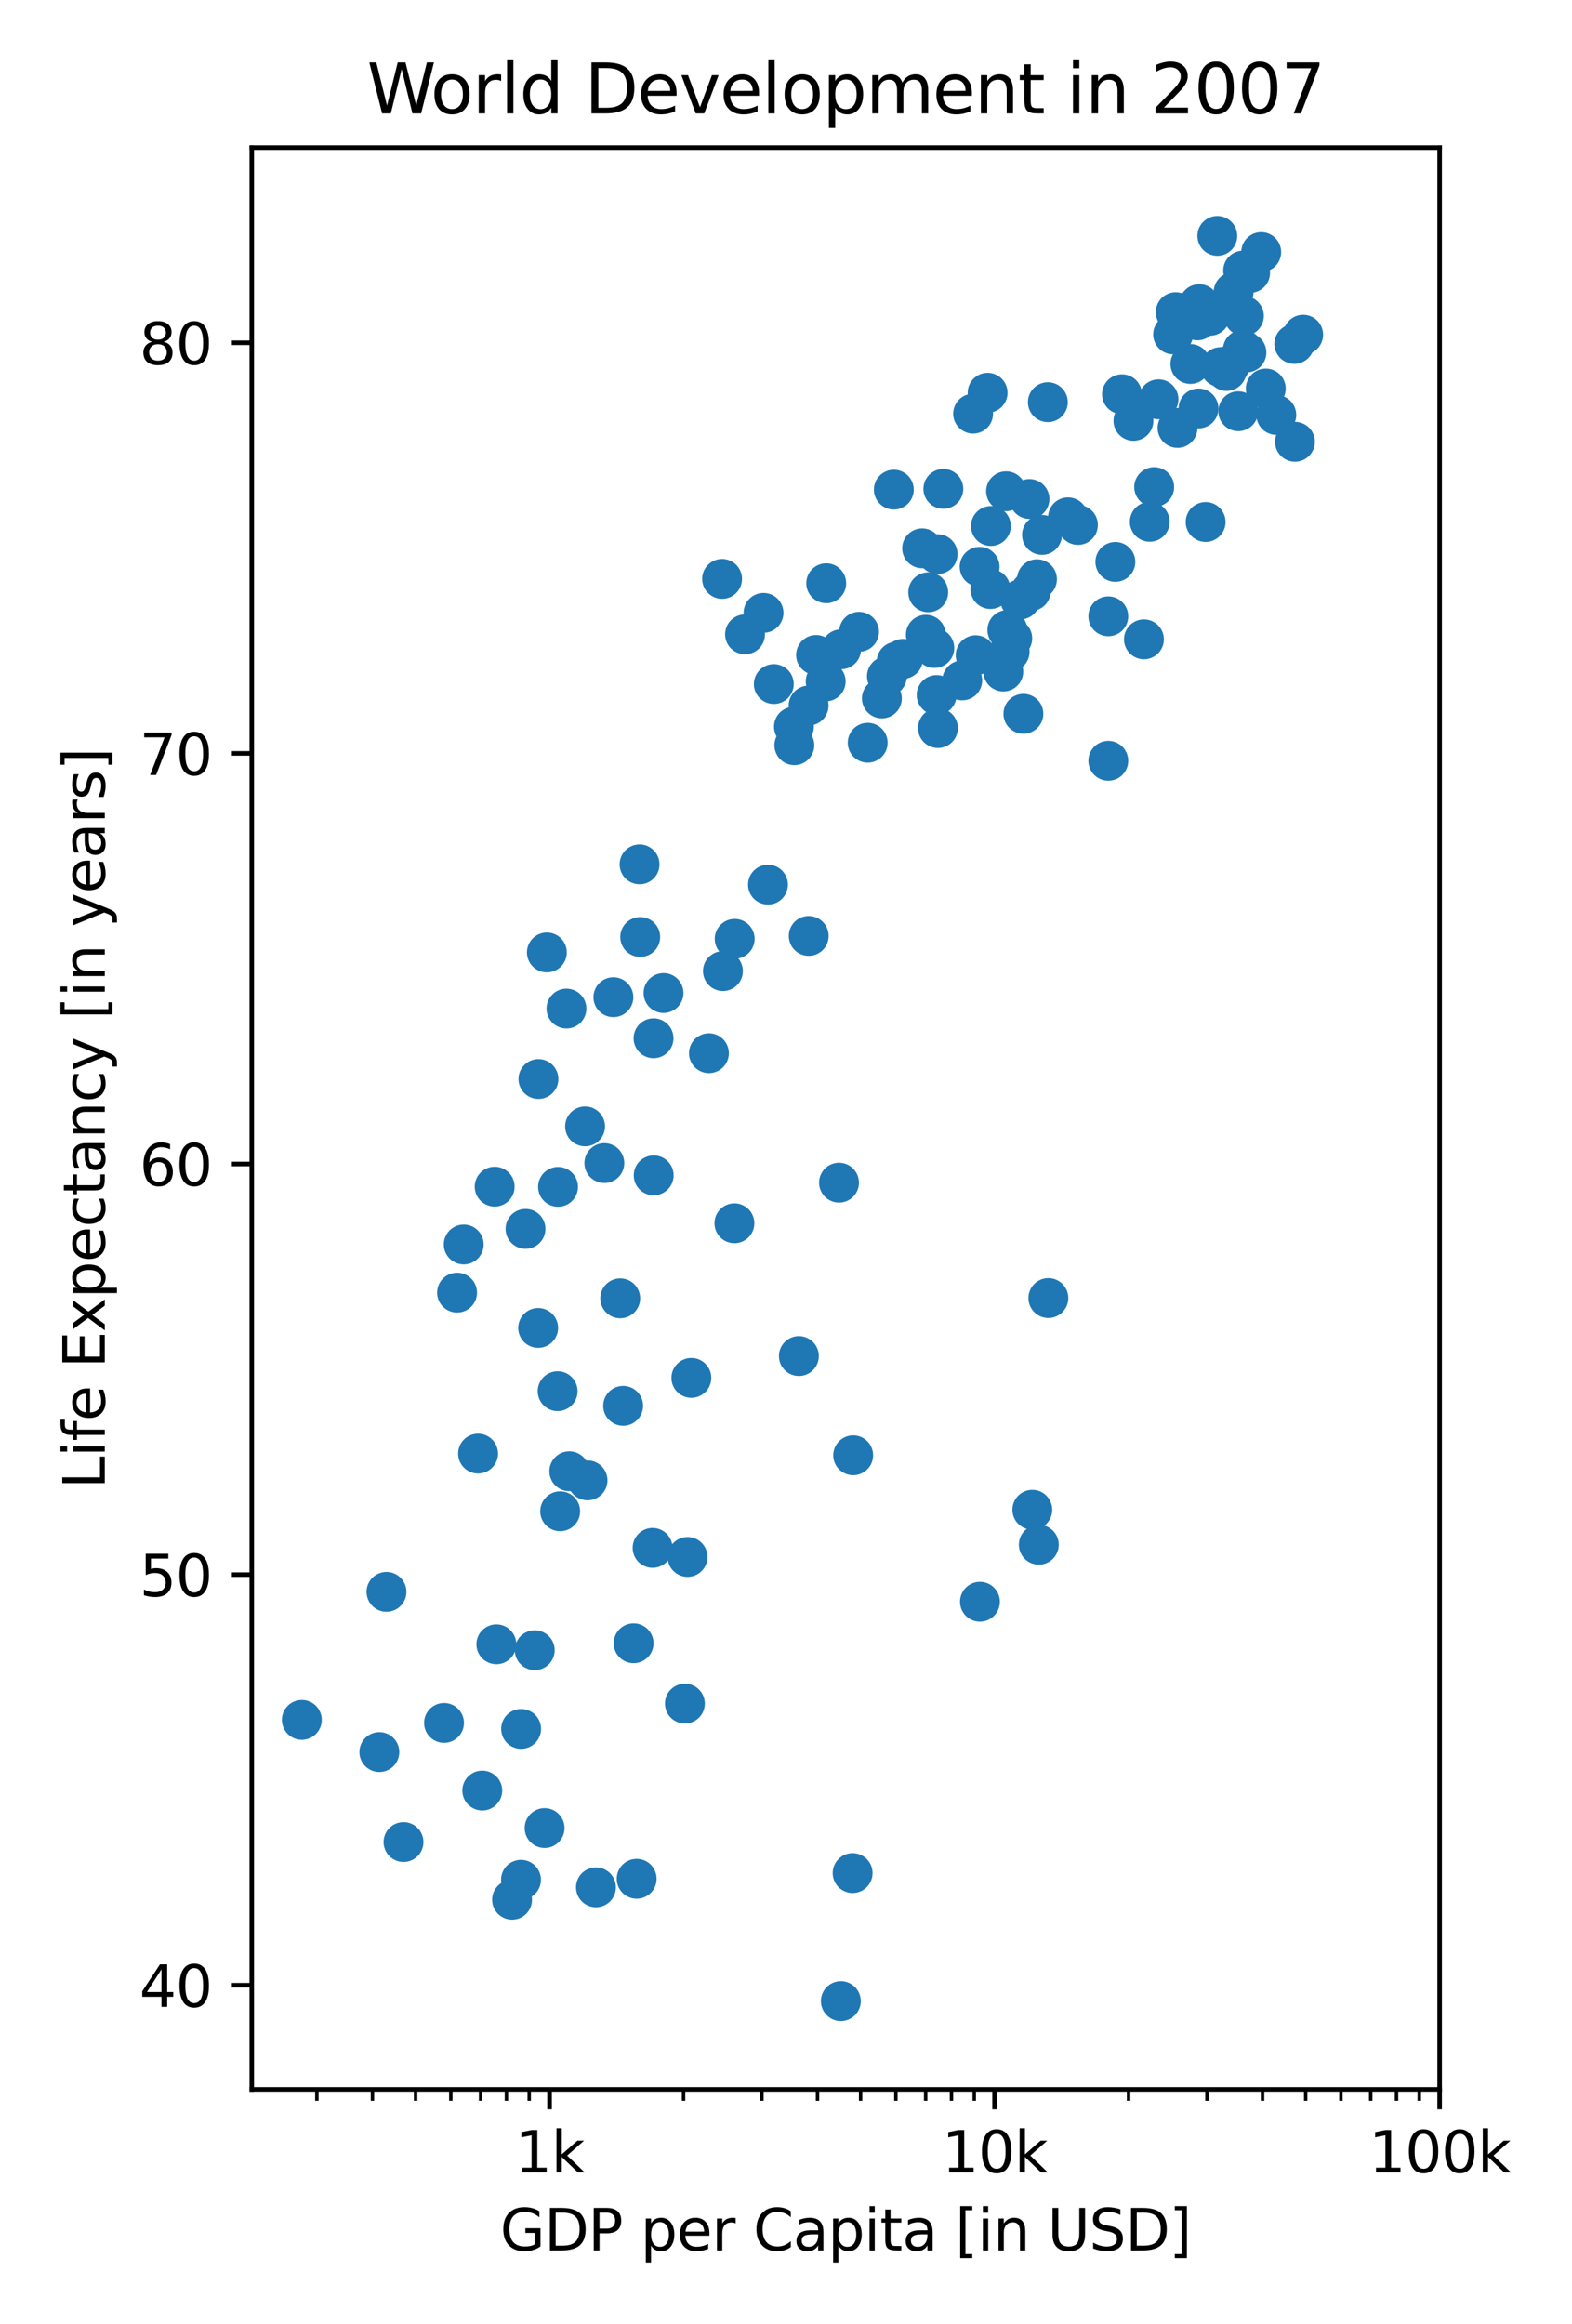 <?xml version="1.0" encoding="utf-8" standalone="no"?>
<!DOCTYPE svg PUBLIC "-//W3C//DTD SVG 1.1//EN"
  "http://www.w3.org/Graphics/SVG/1.1/DTD/svg11.dtd">
<svg height="408pt" version="1.1" viewBox="0 0 276 408" width="276pt" xmlns="http://www.w3.org/2000/svg" xmlns:xlink="http://www.w3.org/1999/xlink">
 <defs>
  <style type="text/css">*{stroke-linecap:butt;stroke-linejoin:round;}</style>
 </defs>
 <g id="figure_1">
  <g id="patch_1">
   <path d="M 0 408 
L 276 408 
L 276 0 
L 0 0 
z
" style="fill:#ffffff;"/>
  </g>
  <g id="axes_1">
   <g id="patch_2">
    <path d="M 44.203 366.844 
L 252.761 366.844 
L 252.761 25.918 
L 44.203 25.918 
z
" style="fill:#ffffff;"/>
   </g>
   <g id="PathCollection_1">
    <defs>
     <path d="M 0 3 
C 0.796 3 1.559 2.684 2.121 2.121 
C 2.684 1.559 3 0.796 3 0 
C 3 -0.796 2.684 -1.559 2.121 -2.121 
C 1.559 -2.684 0.796 -3 0 -3 
C -0.796 -3 -1.559 -2.684 -2.121 -2.121 
C -2.684 -1.559 -3 -0.796 -3 0 
C -3 0.796 -2.684 1.559 -2.121 2.121 
C -1.559 2.684 -0.796 3 0 3 
z
" id="md723676102" style="stroke:#1f77b4;"/>
    </defs>
    <g clip-path="url(#pe56bb983dd)">
     <use style="fill:#1f77b4;stroke:#1f77b4;" x="95.615" xlink:href="#md723676102" y="320.959"/>
     <use style="fill:#1f77b4;stroke:#1f77b4;" x="156.932" xlink:href="#md723676102" y="85.969"/>
     <use style="fill:#1f77b4;stroke:#1f77b4;" x="158.531" xlink:href="#md723676102" y="115.686"/>
     <use style="fill:#1f77b4;stroke:#1f77b4;" x="149.699" xlink:href="#md723676102" y="328.868"/>
     <use style="fill:#1f77b4;stroke:#1f77b4;" x="182.947" xlink:href="#md723676102" y="93.921"/>
     <use style="fill:#1f77b4;stroke:#1f77b4;" x="216.584" xlink:href="#md723676102" y="51.277"/>
     <use style="fill:#1f77b4;stroke:#1f77b4;" x="218.211" xlink:href="#md723676102" y="61.414"/>
     <use style="fill:#1f77b4;stroke:#1f77b4;" x="211.674" xlink:href="#md723676102" y="91.65"/>
     <use style="fill:#1f77b4;stroke:#1f77b4;" x="107.694" xlink:href="#md723676102" y="175.084"/>
     <use style="fill:#1f77b4;stroke:#1f77b4;" x="215.844" xlink:href="#md723676102" y="64.211"/>
     <use style="fill:#1f77b4;stroke:#1f77b4;" x="108.893" xlink:href="#md723676102" y="227.958"/>
     <use style="fill:#1f77b4;stroke:#1f77b4;" x="141.988" xlink:href="#md723676102" y="164.328"/>
     <use style="fill:#1f77b4;stroke:#1f77b4;" x="164.619" xlink:href="#md723676102" y="97.295"/>
     <use style="fill:#1f77b4;stroke:#1f77b4;" x="182.386" xlink:href="#md723676102" y="271.215"/>
     <use style="fill:#1f77b4;stroke:#1f77b4;" x="171.297" xlink:href="#md723676102" y="115.044"/>
     <use style="fill:#1f77b4;stroke:#1f77b4;" x="176.86" xlink:href="#md723676102" y="110.611"/>
     <use style="fill:#1f77b4;stroke:#1f77b4;" x="103.154" xlink:href="#md723676102" y="259.917"/>
     <use style="fill:#1f77b4;stroke:#1f77b4;" x="67.855" xlink:href="#md723676102" y="279.491"/>
     <use style="fill:#1f77b4;stroke:#1f77b4;" x="114.769" xlink:href="#md723676102" y="206.366"/>
     <use style="fill:#1f77b4;stroke:#1f77b4;" x="120.717" xlink:href="#md723676102" y="273.363"/>
     <use style="fill:#1f77b4;stroke:#1f77b4;" x="218.392" xlink:href="#md723676102" y="55.473"/>
     <use style="fill:#1f77b4;stroke:#1f77b4;" x="84.675" xlink:href="#md723676102" y="314.377"/>
     <use style="fill:#1f77b4;stroke:#1f77b4;" x="114.576" xlink:href="#md723676102" y="271.77"/>
     <use style="fill:#1f77b4;stroke:#1f77b4;" x="183.973" xlink:href="#md723676102" y="70.613"/>
     <use style="fill:#1f77b4;stroke:#1f77b4;" x="150.825" xlink:href="#md723676102" y="110.928"/>
     <use style="fill:#1f77b4;stroke:#1f77b4;" x="162.553" xlink:href="#md723676102" y="111.447"/>
     <use style="fill:#1f77b4;stroke:#1f77b4;" x="96.015" xlink:href="#md723676102" y="167.226"/>
     <use style="fill:#1f77b4;stroke:#1f77b4;" x="52.993" xlink:href="#md723676102" y="301.97"/>
     <use style="fill:#1f77b4;stroke:#1f77b4;" x="140.261" xlink:href="#md723676102" y="238.095"/>
     <use style="fill:#1f77b4;stroke:#1f77b4;" x="173.398" xlink:href="#md723676102" y="68.962"/>
     <use style="fill:#1f77b4;stroke:#1f77b4;" x="111.245" xlink:href="#md723676102" y="288.517"/>
     <use style="fill:#1f77b4;stroke:#1f77b4;" x="187.511" xlink:href="#md723676102" y="90.835"/>
     <use style="fill:#1f77b4;stroke:#1f77b4;" x="170.853" xlink:href="#md723676102" y="72.631"/>
     <use style="fill:#1f77b4;stroke:#1f77b4;" x="202.642" xlink:href="#md723676102" y="85.515"/>
     <use style="fill:#1f77b4;stroke:#1f77b4;" x="217.405" xlink:href="#md723676102" y="72.206"/>
     <use style="fill:#1f77b4;stroke:#1f77b4;" x="121.381" xlink:href="#md723676102" y="241.923"/>
     <use style="fill:#1f77b4;stroke:#1f77b4;" x="157.433" xlink:href="#md723676102" y="116.162"/>
     <use style="fill:#1f77b4;stroke:#1f77b4;" x="161.901" xlink:href="#md723676102" y="96.271"/>
     <use style="fill:#1f77b4;stroke:#1f77b4;" x="154.835" xlink:href="#md723676102" y="122.629"/>
     <use style="fill:#1f77b4;stroke:#1f77b4;" x="155.718" xlink:href="#md723676102" y="118.736"/>
     <use style="fill:#1f77b4;stroke:#1f77b4;" x="181.245" xlink:href="#md723676102" y="265.079"/>
     <use style="fill:#1f77b4;stroke:#1f77b4;" x="81.417" xlink:href="#md723676102" y="218.499"/>
     <use style="fill:#1f77b4;stroke:#1f77b4;" x="83.936" xlink:href="#md723676102" y="255.217"/>
     <use style="fill:#1f77b4;stroke:#1f77b4;" x="215.352" xlink:href="#md723676102" y="65.134"/>
     <use style="fill:#1f77b4;stroke:#1f77b4;" x="212.433" xlink:href="#md723676102" y="55.444"/>
     <use style="fill:#1f77b4;stroke:#1f77b4;" x="184.063" xlink:href="#md723676102" y="227.908"/>
     <use style="fill:#1f77b4;stroke:#1f77b4;" x="86.85" xlink:href="#md723676102" y="208.349"/>
     <use style="fill:#1f77b4;stroke:#1f77b4;" x="214.275" xlink:href="#md723676102" y="64.463"/>
     <use style="fill:#1f77b4;stroke:#1f77b4;" x="106.105" xlink:href="#md723676102" y="204.21"/>
     <use style="fill:#1f77b4;stroke:#1f77b4;" x="209" xlink:href="#md723676102" y="63.908"/>
     <use style="fill:#1f77b4;stroke:#1f77b4;" x="152.343" xlink:href="#md723676102" y="130.408"/>
     <use style="fill:#1f77b4;stroke:#1f77b4;" x="94.484" xlink:href="#md723676102" y="233.156"/>
     <use style="fill:#1f77b4;stroke:#1f77b4;" x="77.959" xlink:href="#md723676102" y="302.503"/>
     <use style="fill:#1f77b4;stroke:#1f77b4;" x="102.722" xlink:href="#md723676102" y="197.765"/>
     <use style="fill:#1f77b4;stroke:#1f77b4;" x="139.465" xlink:href="#md723676102" y="130.847"/>
     <use style="fill:#1f77b4;stroke:#1f77b4;" x="221.433" xlink:href="#md723676102" y="44.262"/>
     <use style="fill:#1f77b4;stroke:#1f77b4;" x="194.588" xlink:href="#md723676102" y="108.21"/>
     <use style="fill:#1f77b4;stroke:#1f77b4;" x="218.262" xlink:href="#md723676102" y="47.514"/>
     <use style="fill:#1f77b4;stroke:#1f77b4;" x="126.927" xlink:href="#md723676102" y="170.499"/>
     <use style="fill:#1f77b4;stroke:#1f77b4;" x="139.392" xlink:href="#md723676102" y="127.589"/>
     <use style="fill:#1f77b4;stroke:#1f77b4;" x="179.678" xlink:href="#md723676102" y="125.325"/>
     <use style="fill:#1f77b4;stroke:#1f77b4;" x="147.309" xlink:href="#md723676102" y="207.649"/>
     <use style="fill:#1f77b4;stroke:#1f77b4;" x="222.236" xlink:href="#md723676102" y="68.219"/>
     <use style="fill:#1f77b4;stroke:#1f77b4;" x="206.421" xlink:href="#md723676102" y="54.81"/>
     <use style="fill:#1f77b4;stroke:#1f77b4;" x="210.247" xlink:href="#md723676102" y="56.244"/>
     <use style="fill:#1f77b4;stroke:#1f77b4;" x="164.042" xlink:href="#md723676102" y="113.768"/>
     <use style="fill:#1f77b4;stroke:#1f77b4;" x="213.729" xlink:href="#md723676102" y="41.415"/>
     <use style="fill:#1f77b4;stroke:#1f77b4;" x="147.674" xlink:href="#md723676102" y="113.999"/>
     <use style="fill:#1f77b4;stroke:#1f77b4;" x="109.406" xlink:href="#md723676102" y="246.832"/>
     <use style="fill:#1f77b4;stroke:#1f77b4;" x="112.29" xlink:href="#md723676102" y="151.762"/>
     <use style="fill:#1f77b4;stroke:#1f77b4;" x="203.399" xlink:href="#md723676102" y="70.108"/>
     <use style="fill:#1f77b4;stroke:#1f77b4;" x="227.361" xlink:href="#md723676102" y="77.57"/>
     <use style="fill:#1f77b4;stroke:#1f77b4;" x="176.154" xlink:href="#md723676102" y="117.907"/>
     <use style="fill:#1f77b4;stroke:#1f77b4;" x="111.781" xlink:href="#md723676102" y="329.87"/>
     <use style="fill:#1f77b4;stroke:#1f77b4;" x="66.604" xlink:href="#md723676102" y="307.622"/>
     <use style="fill:#1f77b4;stroke:#1f77b4;" x="180.974" xlink:href="#md723676102" y="103.783"/>
     <use style="fill:#1f77b4;stroke:#1f77b4;" x="97.975" xlink:href="#md723676102" y="208.385"/>
     <use style="fill:#1f77b4;stroke:#1f77b4;" x="87.147" xlink:href="#md723676102" y="288.697"/>
     <use style="fill:#1f77b4;stroke:#1f77b4;" x="182.065" xlink:href="#md723676102" y="101.7"/>
     <use style="fill:#1f77b4;stroke:#1f77b4;" x="97.904" xlink:href="#md723676102" y="244.259"/>
     <use style="fill:#1f77b4;stroke:#1f77b4;" x="116.494" xlink:href="#md723676102" y="174.349"/>
     <use style="fill:#1f77b4;stroke:#1f77b4;" x="177.726" xlink:href="#md723676102" y="112.081"/>
     <use style="fill:#1f77b4;stroke:#1f77b4;" x="180.748" xlink:href="#md723676102" y="87.613"/>
     <use style="fill:#1f77b4;stroke:#1f77b4;" x="134.835" xlink:href="#md723676102" y="155.323"/>
     <use style="fill:#1f77b4;stroke:#1f77b4;" x="171.993" xlink:href="#md723676102" y="99.523"/>
     <use style="fill:#1f77b4;stroke:#1f77b4;" x="141.97" xlink:href="#md723676102" y="123.883"/>
     <use style="fill:#1f77b4;stroke:#1f77b4;" x="89.906" xlink:href="#md723676102" y="333.547"/>
     <use style="fill:#1f77b4;stroke:#1f77b4;" x="94.533" xlink:href="#md723676102" y="189.453"/>
     <use style="fill:#1f77b4;stroke:#1f77b4;" x="149.796" xlink:href="#md723676102" y="255.512"/>
     <use style="fill:#1f77b4;stroke:#1f77b4;" x="99.455" xlink:href="#md723676102" y="177.081"/>
     <use style="fill:#1f77b4;stroke:#1f77b4;" x="218.836" xlink:href="#md723676102" y="61.897"/>
     <use style="fill:#1f77b4;stroke:#1f77b4;" x="205.968" xlink:href="#md723676102" y="58.71"/>
     <use style="fill:#1f77b4;stroke:#1f77b4;" x="130.808" xlink:href="#md723676102" y="111.375"/>
     <use style="fill:#1f77b4;stroke:#1f77b4;" x="80.249" xlink:href="#md723676102" y="226.956"/>
     <use style="fill:#1f77b4;stroke:#1f77b4;" x="120.246" xlink:href="#md723676102" y="299.108"/>
     <use style="fill:#1f77b4;stroke:#1f77b4;" x="228.8" xlink:href="#md723676102" y="58.768"/>
     <use style="fill:#1f77b4;stroke:#1f77b4;" x="201.865" xlink:href="#md723676102" y="91.614"/>
     <use style="fill:#1f77b4;stroke:#1f77b4;" x="128.99" xlink:href="#md723676102" y="164.84"/>
     <use style="fill:#1f77b4;stroke:#1f77b4;" x="173.971" xlink:href="#md723676102" y="92.356"/>
     <use style="fill:#1f77b4;stroke:#1f77b4;" x="144.967" xlink:href="#md723676102" y="119.644"/>
     <use style="fill:#1f77b4;stroke:#1f77b4;" x="164.448" xlink:href="#md723676102" y="122.03"/>
     <use style="fill:#1f77b4;stroke:#1f77b4;" x="135.858" xlink:href="#md723676102" y="120.105"/>
     <use style="fill:#1f77b4;stroke:#1f77b4;" x="189.255" xlink:href="#md723676102" y="92.169"/>
     <use style="fill:#1f77b4;stroke:#1f77b4;" x="199" xlink:href="#md723676102" y="73.893"/>
     <use style="fill:#1f77b4;stroke:#1f77b4;" x="196.988" xlink:href="#md723676102" y="69.221"/>
     <use style="fill:#1f77b4;stroke:#1f77b4;" x="165.624" xlink:href="#md723676102" y="85.832"/>
     <use style="fill:#1f77b4;stroke:#1f77b4;" x="177.263" xlink:href="#md723676102" y="114.424"/>
     <use style="fill:#1f77b4;stroke:#1f77b4;" x="91.492" xlink:href="#md723676102" y="303.556"/>
     <use style="fill:#1f77b4;stroke:#1f77b4;" x="112.404" xlink:href="#md723676102" y="164.515"/>
     <use style="fill:#1f77b4;stroke:#1f77b4;" x="200.844" xlink:href="#md723676102" y="112.254"/>
     <use style="fill:#1f77b4;stroke:#1f77b4;" x="114.743" xlink:href="#md723676102" y="182.294"/>
     <use style="fill:#1f77b4;stroke:#1f77b4;" x="173.892" xlink:href="#md723676102" y="103.423"/>
     <use style="fill:#1f77b4;stroke:#1f77b4;" x="91.471" xlink:href="#md723676102" y="330.043"/>
     <use style="fill:#1f77b4;stroke:#1f77b4;" x="227.243" xlink:href="#md723676102" y="60.383"/>
     <use style="fill:#1f77b4;stroke:#1f77b4;" x="195.826" xlink:href="#md723676102" y="98.657"/>
     <use style="fill:#1f77b4;stroke:#1f77b4;" x="206.745" xlink:href="#md723676102" y="75.133"/>
     <use style="fill:#1f77b4;stroke:#1f77b4;" x="93.885" xlink:href="#md723676102" y="289.736"/>
     <use style="fill:#1f77b4;stroke:#1f77b4;" x="172.051" xlink:href="#md723676102" y="281.228"/>
     <use style="fill:#1f77b4;stroke:#1f77b4;" x="210.545" xlink:href="#md723676102" y="53.397"/>
     <use style="fill:#1f77b4;stroke:#1f77b4;" x="143.277" xlink:href="#md723676102" y="115.001"/>
     <use style="fill:#1f77b4;stroke:#1f77b4;" x="128.944" xlink:href="#md723676102" y="214.779"/>
     <use style="fill:#1f77b4;stroke:#1f77b4;" x="147.63" xlink:href="#md723676102" y="351.347"/>
     <use style="fill:#1f77b4;stroke:#1f77b4;" x="216.012" xlink:href="#md723676102" y="53.808"/>
     <use style="fill:#1f77b4;stroke:#1f77b4;" x="219.483" xlink:href="#md723676102" y="47.918"/>
     <use style="fill:#1f77b4;stroke:#1f77b4;" x="145.062" xlink:href="#md723676102" y="102.406"/>
     <use style="fill:#1f77b4;stroke:#1f77b4;" x="210.423" xlink:href="#md723676102" y="71.716"/>
     <use style="fill:#1f77b4;stroke:#1f77b4;" x="99.953" xlink:href="#md723676102" y="258.317"/>
     <use style="fill:#1f77b4;stroke:#1f77b4;" x="164.674" xlink:href="#md723676102" y="127.834"/>
     <use style="fill:#1f77b4;stroke:#1f77b4;" x="92.265" xlink:href="#md723676102" y="215.76"/>
     <use style="fill:#1f77b4;stroke:#1f77b4;" x="194.587" xlink:href="#md723676102" y="133.58"/>
     <use style="fill:#1f77b4;stroke:#1f77b4;" x="162.969" xlink:href="#md723676102" y="103.992"/>
     <use style="fill:#1f77b4;stroke:#1f77b4;" x="168.943" xlink:href="#md723676102" y="119.464"/>
     <use style="fill:#1f77b4;stroke:#1f77b4;" x="98.35" xlink:href="#md723676102" y="265.346"/>
     <use style="fill:#1f77b4;stroke:#1f77b4;" x="215.348" xlink:href="#md723676102" y="64.326"/>
     <use style="fill:#1f77b4;stroke:#1f77b4;" x="224.083" xlink:href="#md723676102" y="72.855"/>
     <use style="fill:#1f77b4;stroke:#1f77b4;" x="176.639" xlink:href="#md723676102" y="86.25"/>
     <use style="fill:#1f77b4;stroke:#1f77b4;" x="179.118" xlink:href="#md723676102" y="105.261"/>
     <use style="fill:#1f77b4;stroke:#1f77b4;" x="126.78" xlink:href="#md723676102" y="101.642"/>
     <use style="fill:#1f77b4;stroke:#1f77b4;" x="134.054" xlink:href="#md723676102" y="107.604"/>
     <use style="fill:#1f77b4;stroke:#1f77b4;" x="124.468" xlink:href="#md723676102" y="184.918"/>
     <use style="fill:#1f77b4;stroke:#1f77b4;" x="104.632" xlink:href="#md723676102" y="331.37"/>
     <use style="fill:#1f77b4;stroke:#1f77b4;" x="70.846" xlink:href="#md723676102" y="323.418"/>
    </g>
   </g>
   <g id="matplotlib.axis_1">
    <g id="xtick_1">
     <g id="line2d_1">
      <defs>
       <path d="M 0 0 
L 0 3.5 
" id="m1e016951ce" style="stroke:#000000;stroke-width:0.8;"/>
      </defs>
      <g>
       <use style="stroke:#000000;stroke-width:0.8;" x="96.488" xlink:href="#m1e016951ce" y="366.844"/>
      </g>
     </g>
     <g id="text_1">
      <!-- 1k -->
      <g transform="translate(90.412 381.442)scale(0.1 -0.1)">
       <defs>
        <path d="M 794 531 
L 1825 531 
L 1825 4091 
L 703 3866 
L 703 4441 
L 1819 4666 
L 2450 4666 
L 2450 531 
L 3481 531 
L 3481 0 
L 794 0 
L 794 531 
z
" id="DejaVuSans-31" transform="scale(0.016)"/>
        <path d="M 581 4863 
L 1159 4863 
L 1159 1991 
L 2875 3500 
L 3609 3500 
L 1753 1863 
L 3688 0 
L 2938 0 
L 1159 1709 
L 1159 0 
L 581 0 
L 581 4863 
z
" id="DejaVuSans-6b" transform="scale(0.016)"/>
       </defs>
       <use xlink:href="#DejaVuSans-31"/>
       <use x="63.623" xlink:href="#DejaVuSans-6b"/>
      </g>
     </g>
    </g>
    <g id="xtick_2">
     <g id="line2d_2">
      <g>
       <use style="stroke:#000000;stroke-width:0.8;" x="174.625" xlink:href="#m1e016951ce" y="366.844"/>
      </g>
     </g>
     <g id="text_2">
      <!-- 10k -->
      <g transform="translate(165.367 381.442)scale(0.1 -0.1)">
       <defs>
        <path d="M 2034 4250 
Q 1547 4250 1301 3770 
Q 1056 3291 1056 2328 
Q 1056 1369 1301 889 
Q 1547 409 2034 409 
Q 2525 409 2770 889 
Q 3016 1369 3016 2328 
Q 3016 3291 2770 3770 
Q 2525 4250 2034 4250 
z
M 2034 4750 
Q 2819 4750 3233 4129 
Q 3647 3509 3647 2328 
Q 3647 1150 3233 529 
Q 2819 -91 2034 -91 
Q 1250 -91 836 529 
Q 422 1150 422 2328 
Q 422 3509 836 4129 
Q 1250 4750 2034 4750 
z
" id="DejaVuSans-30" transform="scale(0.016)"/>
       </defs>
       <use xlink:href="#DejaVuSans-31"/>
       <use x="63.623" xlink:href="#DejaVuSans-30"/>
       <use x="127.246" xlink:href="#DejaVuSans-6b"/>
      </g>
     </g>
    </g>
    <g id="xtick_3">
     <g id="line2d_3">
      <g>
       <use style="stroke:#000000;stroke-width:0.8;" x="252.761" xlink:href="#m1e016951ce" y="366.844"/>
      </g>
     </g>
     <g id="text_3">
      <!-- 100k -->
      <g transform="translate(240.322 381.442)scale(0.1 -0.1)">
       <use xlink:href="#DejaVuSans-31"/>
       <use x="63.623" xlink:href="#DejaVuSans-30"/>
       <use x="127.246" xlink:href="#DejaVuSans-30"/>
       <use x="190.869" xlink:href="#DejaVuSans-6b"/>
      </g>
     </g>
    </g>
    <g id="xtick_4">
     <g id="line2d_4">
      <defs>
       <path d="M 0 0 
L 0 2 
" id="ma5aa93b82f" style="stroke:#000000;stroke-width:0.6;"/>
      </defs>
      <g>
       <use style="stroke:#000000;stroke-width:0.6;" x="55.633" xlink:href="#ma5aa93b82f" y="366.844"/>
      </g>
     </g>
    </g>
    <g id="xtick_5">
     <g id="line2d_5">
      <g>
       <use style="stroke:#000000;stroke-width:0.6;" x="65.395" xlink:href="#ma5aa93b82f" y="366.844"/>
      </g>
     </g>
    </g>
    <g id="xtick_6">
     <g id="line2d_6">
      <g>
       <use style="stroke:#000000;stroke-width:0.6;" x="72.967" xlink:href="#ma5aa93b82f" y="366.844"/>
      </g>
     </g>
    </g>
    <g id="xtick_7">
     <g id="line2d_7">
      <g>
       <use style="stroke:#000000;stroke-width:0.6;" x="79.154" xlink:href="#ma5aa93b82f" y="366.844"/>
      </g>
     </g>
    </g>
    <g id="xtick_8">
     <g id="line2d_8">
      <g>
       <use style="stroke:#000000;stroke-width:0.6;" x="84.385" xlink:href="#ma5aa93b82f" y="366.844"/>
      </g>
     </g>
    </g>
    <g id="xtick_9">
     <g id="line2d_9">
      <g>
       <use style="stroke:#000000;stroke-width:0.6;" x="88.916" xlink:href="#ma5aa93b82f" y="366.844"/>
      </g>
     </g>
    </g>
    <g id="xtick_10">
     <g id="line2d_10">
      <g>
       <use style="stroke:#000000;stroke-width:0.6;" x="92.913" xlink:href="#ma5aa93b82f" y="366.844"/>
      </g>
     </g>
    </g>
    <g id="xtick_11">
     <g id="line2d_11">
      <g>
       <use style="stroke:#000000;stroke-width:0.6;" x="120.01" xlink:href="#ma5aa93b82f" y="366.844"/>
      </g>
     </g>
    </g>
    <g id="xtick_12">
     <g id="line2d_12">
      <g>
       <use style="stroke:#000000;stroke-width:0.6;" x="133.769" xlink:href="#ma5aa93b82f" y="366.844"/>
      </g>
     </g>
    </g>
    <g id="xtick_13">
     <g id="line2d_13">
      <g>
       <use style="stroke:#000000;stroke-width:0.6;" x="143.531" xlink:href="#ma5aa93b82f" y="366.844"/>
      </g>
     </g>
    </g>
    <g id="xtick_14">
     <g id="line2d_14">
      <g>
       <use style="stroke:#000000;stroke-width:0.6;" x="151.103" xlink:href="#ma5aa93b82f" y="366.844"/>
      </g>
     </g>
    </g>
    <g id="xtick_15">
     <g id="line2d_15">
      <g>
       <use style="stroke:#000000;stroke-width:0.6;" x="157.29" xlink:href="#ma5aa93b82f" y="366.844"/>
      </g>
     </g>
    </g>
    <g id="xtick_16">
     <g id="line2d_16">
      <g>
       <use style="stroke:#000000;stroke-width:0.6;" x="162.521" xlink:href="#ma5aa93b82f" y="366.844"/>
      </g>
     </g>
    </g>
    <g id="xtick_17">
     <g id="line2d_17">
      <g>
       <use style="stroke:#000000;stroke-width:0.6;" x="167.053" xlink:href="#ma5aa93b82f" y="366.844"/>
      </g>
     </g>
    </g>
    <g id="xtick_18">
     <g id="line2d_18">
      <g>
       <use style="stroke:#000000;stroke-width:0.6;" x="171.049" xlink:href="#ma5aa93b82f" y="366.844"/>
      </g>
     </g>
    </g>
    <g id="xtick_19">
     <g id="line2d_19">
      <g>
       <use style="stroke:#000000;stroke-width:0.6;" x="198.146" xlink:href="#ma5aa93b82f" y="366.844"/>
      </g>
     </g>
    </g>
    <g id="xtick_20">
     <g id="line2d_20">
      <g>
       <use style="stroke:#000000;stroke-width:0.6;" x="211.905" xlink:href="#ma5aa93b82f" y="366.844"/>
      </g>
     </g>
    </g>
    <g id="xtick_21">
     <g id="line2d_21">
      <g>
       <use style="stroke:#000000;stroke-width:0.6;" x="221.667" xlink:href="#ma5aa93b82f" y="366.844"/>
      </g>
     </g>
    </g>
    <g id="xtick_22">
     <g id="line2d_22">
      <g>
       <use style="stroke:#000000;stroke-width:0.6;" x="229.24" xlink:href="#ma5aa93b82f" y="366.844"/>
      </g>
     </g>
    </g>
    <g id="xtick_23">
     <g id="line2d_23">
      <g>
       <use style="stroke:#000000;stroke-width:0.6;" x="235.427" xlink:href="#ma5aa93b82f" y="366.844"/>
      </g>
     </g>
    </g>
    <g id="xtick_24">
     <g id="line2d_24">
      <g>
       <use style="stroke:#000000;stroke-width:0.6;" x="240.657" xlink:href="#ma5aa93b82f" y="366.844"/>
      </g>
     </g>
    </g>
    <g id="xtick_25">
     <g id="line2d_25">
      <g>
       <use style="stroke:#000000;stroke-width:0.6;" x="245.189" xlink:href="#ma5aa93b82f" y="366.844"/>
      </g>
     </g>
    </g>
    <g id="xtick_26">
     <g id="line2d_26">
      <g>
       <use style="stroke:#000000;stroke-width:0.6;" x="249.186" xlink:href="#ma5aa93b82f" y="366.844"/>
      </g>
     </g>
    </g>
    <g id="text_4">
     <!-- GDP per Capita [in USD] -->
     <g transform="translate(87.795 395.12)scale(0.1 -0.1)">
      <defs>
       <path d="M 3809 666 
L 3809 1919 
L 2778 1919 
L 2778 2438 
L 4434 2438 
L 4434 434 
Q 4069 175 3628 42 
Q 3188 -91 2688 -91 
Q 1594 -91 976 548 
Q 359 1188 359 2328 
Q 359 3472 976 4111 
Q 1594 4750 2688 4750 
Q 3144 4750 3555 4637 
Q 3966 4525 4313 4306 
L 4313 3634 
Q 3963 3931 3569 4081 
Q 3175 4231 2741 4231 
Q 1884 4231 1454 3753 
Q 1025 3275 1025 2328 
Q 1025 1384 1454 906 
Q 1884 428 2741 428 
Q 3075 428 3337 486 
Q 3600 544 3809 666 
z
" id="DejaVuSans-47" transform="scale(0.016)"/>
       <path d="M 1259 4147 
L 1259 519 
L 2022 519 
Q 2988 519 3436 956 
Q 3884 1394 3884 2338 
Q 3884 3275 3436 3711 
Q 2988 4147 2022 4147 
L 1259 4147 
z
M 628 4666 
L 1925 4666 
Q 3281 4666 3915 4102 
Q 4550 3538 4550 2338 
Q 4550 1131 3912 565 
Q 3275 0 1925 0 
L 628 0 
L 628 4666 
z
" id="DejaVuSans-44" transform="scale(0.016)"/>
       <path d="M 1259 4147 
L 1259 2394 
L 2053 2394 
Q 2494 2394 2734 2622 
Q 2975 2850 2975 3272 
Q 2975 3691 2734 3919 
Q 2494 4147 2053 4147 
L 1259 4147 
z
M 628 4666 
L 2053 4666 
Q 2838 4666 3239 4311 
Q 3641 3956 3641 3272 
Q 3641 2581 3239 2228 
Q 2838 1875 2053 1875 
L 1259 1875 
L 1259 0 
L 628 0 
L 628 4666 
z
" id="DejaVuSans-50" transform="scale(0.016)"/>
       <path id="DejaVuSans-20" transform="scale(0.016)"/>
       <path d="M 1159 525 
L 1159 -1331 
L 581 -1331 
L 581 3500 
L 1159 3500 
L 1159 2969 
Q 1341 3281 1617 3432 
Q 1894 3584 2278 3584 
Q 2916 3584 3314 3078 
Q 3713 2572 3713 1747 
Q 3713 922 3314 415 
Q 2916 -91 2278 -91 
Q 1894 -91 1617 61 
Q 1341 213 1159 525 
z
M 3116 1747 
Q 3116 2381 2855 2742 
Q 2594 3103 2138 3103 
Q 1681 3103 1420 2742 
Q 1159 2381 1159 1747 
Q 1159 1113 1420 752 
Q 1681 391 2138 391 
Q 2594 391 2855 752 
Q 3116 1113 3116 1747 
z
" id="DejaVuSans-70" transform="scale(0.016)"/>
       <path d="M 3597 1894 
L 3597 1613 
L 953 1613 
Q 991 1019 1311 708 
Q 1631 397 2203 397 
Q 2534 397 2845 478 
Q 3156 559 3463 722 
L 3463 178 
Q 3153 47 2828 -22 
Q 2503 -91 2169 -91 
Q 1331 -91 842 396 
Q 353 884 353 1716 
Q 353 2575 817 3079 
Q 1281 3584 2069 3584 
Q 2775 3584 3186 3129 
Q 3597 2675 3597 1894 
z
M 3022 2063 
Q 3016 2534 2758 2815 
Q 2500 3097 2075 3097 
Q 1594 3097 1305 2825 
Q 1016 2553 972 2059 
L 3022 2063 
z
" id="DejaVuSans-65" transform="scale(0.016)"/>
       <path d="M 2631 2963 
Q 2534 3019 2420 3045 
Q 2306 3072 2169 3072 
Q 1681 3072 1420 2755 
Q 1159 2438 1159 1844 
L 1159 0 
L 581 0 
L 581 3500 
L 1159 3500 
L 1159 2956 
Q 1341 3275 1631 3429 
Q 1922 3584 2338 3584 
Q 2397 3584 2469 3576 
Q 2541 3569 2628 3553 
L 2631 2963 
z
" id="DejaVuSans-72" transform="scale(0.016)"/>
       <path d="M 4122 4306 
L 4122 3641 
Q 3803 3938 3442 4084 
Q 3081 4231 2675 4231 
Q 1875 4231 1450 3742 
Q 1025 3253 1025 2328 
Q 1025 1406 1450 917 
Q 1875 428 2675 428 
Q 3081 428 3442 575 
Q 3803 722 4122 1019 
L 4122 359 
Q 3791 134 3420 21 
Q 3050 -91 2638 -91 
Q 1578 -91 968 557 
Q 359 1206 359 2328 
Q 359 3453 968 4101 
Q 1578 4750 2638 4750 
Q 3056 4750 3426 4639 
Q 3797 4528 4122 4306 
z
" id="DejaVuSans-43" transform="scale(0.016)"/>
       <path d="M 2194 1759 
Q 1497 1759 1228 1600 
Q 959 1441 959 1056 
Q 959 750 1161 570 
Q 1363 391 1709 391 
Q 2188 391 2477 730 
Q 2766 1069 2766 1631 
L 2766 1759 
L 2194 1759 
z
M 3341 1997 
L 3341 0 
L 2766 0 
L 2766 531 
Q 2569 213 2275 61 
Q 1981 -91 1556 -91 
Q 1019 -91 701 211 
Q 384 513 384 1019 
Q 384 1609 779 1909 
Q 1175 2209 1959 2209 
L 2766 2209 
L 2766 2266 
Q 2766 2663 2505 2880 
Q 2244 3097 1772 3097 
Q 1472 3097 1187 3025 
Q 903 2953 641 2809 
L 641 3341 
Q 956 3463 1253 3523 
Q 1550 3584 1831 3584 
Q 2591 3584 2966 3190 
Q 3341 2797 3341 1997 
z
" id="DejaVuSans-61" transform="scale(0.016)"/>
       <path d="M 603 3500 
L 1178 3500 
L 1178 0 
L 603 0 
L 603 3500 
z
M 603 4863 
L 1178 4863 
L 1178 4134 
L 603 4134 
L 603 4863 
z
" id="DejaVuSans-69" transform="scale(0.016)"/>
       <path d="M 1172 4494 
L 1172 3500 
L 2356 3500 
L 2356 3053 
L 1172 3053 
L 1172 1153 
Q 1172 725 1289 603 
Q 1406 481 1766 481 
L 2356 481 
L 2356 0 
L 1766 0 
Q 1100 0 847 248 
Q 594 497 594 1153 
L 594 3053 
L 172 3053 
L 172 3500 
L 594 3500 
L 594 4494 
L 1172 4494 
z
" id="DejaVuSans-74" transform="scale(0.016)"/>
       <path d="M 550 4863 
L 1875 4863 
L 1875 4416 
L 1125 4416 
L 1125 -397 
L 1875 -397 
L 1875 -844 
L 550 -844 
L 550 4863 
z
" id="DejaVuSans-5b" transform="scale(0.016)"/>
       <path d="M 3513 2113 
L 3513 0 
L 2938 0 
L 2938 2094 
Q 2938 2591 2744 2837 
Q 2550 3084 2163 3084 
Q 1697 3084 1428 2787 
Q 1159 2491 1159 1978 
L 1159 0 
L 581 0 
L 581 3500 
L 1159 3500 
L 1159 2956 
Q 1366 3272 1645 3428 
Q 1925 3584 2291 3584 
Q 2894 3584 3203 3211 
Q 3513 2838 3513 2113 
z
" id="DejaVuSans-6e" transform="scale(0.016)"/>
       <path d="M 556 4666 
L 1191 4666 
L 1191 1831 
Q 1191 1081 1462 751 
Q 1734 422 2344 422 
Q 2950 422 3222 751 
Q 3494 1081 3494 1831 
L 3494 4666 
L 4128 4666 
L 4128 1753 
Q 4128 841 3676 375 
Q 3225 -91 2344 -91 
Q 1459 -91 1007 375 
Q 556 841 556 1753 
L 556 4666 
z
" id="DejaVuSans-55" transform="scale(0.016)"/>
       <path d="M 3425 4513 
L 3425 3897 
Q 3066 4069 2747 4153 
Q 2428 4238 2131 4238 
Q 1616 4238 1336 4038 
Q 1056 3838 1056 3469 
Q 1056 3159 1242 3001 
Q 1428 2844 1947 2747 
L 2328 2669 
Q 3034 2534 3370 2195 
Q 3706 1856 3706 1288 
Q 3706 609 3251 259 
Q 2797 -91 1919 -91 
Q 1588 -91 1214 -16 
Q 841 59 441 206 
L 441 856 
Q 825 641 1194 531 
Q 1563 422 1919 422 
Q 2459 422 2753 634 
Q 3047 847 3047 1241 
Q 3047 1584 2836 1778 
Q 2625 1972 2144 2069 
L 1759 2144 
Q 1053 2284 737 2584 
Q 422 2884 422 3419 
Q 422 4038 858 4394 
Q 1294 4750 2059 4750 
Q 2388 4750 2728 4690 
Q 3069 4631 3425 4513 
z
" id="DejaVuSans-53" transform="scale(0.016)"/>
       <path d="M 1947 4863 
L 1947 -844 
L 622 -844 
L 622 -397 
L 1369 -397 
L 1369 4416 
L 622 4416 
L 622 4863 
L 1947 4863 
z
" id="DejaVuSans-5d" transform="scale(0.016)"/>
      </defs>
      <use xlink:href="#DejaVuSans-47"/>
      <use x="77.49" xlink:href="#DejaVuSans-44"/>
      <use x="154.492" xlink:href="#DejaVuSans-50"/>
      <use x="214.795" xlink:href="#DejaVuSans-20"/>
      <use x="246.582" xlink:href="#DejaVuSans-70"/>
      <use x="310.059" xlink:href="#DejaVuSans-65"/>
      <use x="371.582" xlink:href="#DejaVuSans-72"/>
      <use x="412.695" xlink:href="#DejaVuSans-20"/>
      <use x="444.482" xlink:href="#DejaVuSans-43"/>
      <use x="514.307" xlink:href="#DejaVuSans-61"/>
      <use x="575.586" xlink:href="#DejaVuSans-70"/>
      <use x="639.062" xlink:href="#DejaVuSans-69"/>
      <use x="666.846" xlink:href="#DejaVuSans-74"/>
      <use x="706.055" xlink:href="#DejaVuSans-61"/>
      <use x="767.334" xlink:href="#DejaVuSans-20"/>
      <use x="799.121" xlink:href="#DejaVuSans-5b"/>
      <use x="838.135" xlink:href="#DejaVuSans-69"/>
      <use x="865.918" xlink:href="#DejaVuSans-6e"/>
      <use x="929.297" xlink:href="#DejaVuSans-20"/>
      <use x="961.084" xlink:href="#DejaVuSans-55"/>
      <use x="1034.277" xlink:href="#DejaVuSans-53"/>
      <use x="1097.754" xlink:href="#DejaVuSans-44"/>
      <use x="1174.756" xlink:href="#DejaVuSans-5d"/>
     </g>
    </g>
   </g>
   <g id="matplotlib.axis_2">
    <g id="ytick_1">
     <g id="line2d_27">
      <defs>
       <path d="M 0 0 
L -3.5 0 
" id="m1f8ba6761e" style="stroke:#000000;stroke-width:0.8;"/>
      </defs>
      <g>
       <use style="stroke:#000000;stroke-width:0.8;" x="44.203" xlink:href="#m1f8ba6761e" y="348.557"/>
      </g>
     </g>
     <g id="text_5">
      <!-- 40 -->
      <g transform="translate(24.478 352.356)scale(0.1 -0.1)">
       <defs>
        <path d="M 2419 4116 
L 825 1625 
L 2419 1625 
L 2419 4116 
z
M 2253 4666 
L 3047 4666 
L 3047 1625 
L 3713 1625 
L 3713 1100 
L 3047 1100 
L 3047 0 
L 2419 0 
L 2419 1100 
L 313 1100 
L 313 1709 
L 2253 4666 
z
" id="DejaVuSans-34" transform="scale(0.016)"/>
       </defs>
       <use xlink:href="#DejaVuSans-34"/>
       <use x="63.623" xlink:href="#DejaVuSans-30"/>
      </g>
     </g>
    </g>
    <g id="ytick_2">
     <g id="line2d_28">
      <g>
       <use style="stroke:#000000;stroke-width:0.8;" x="44.203" xlink:href="#m1f8ba6761e" y="276.463"/>
      </g>
     </g>
     <g id="text_6">
      <!-- 50 -->
      <g transform="translate(24.478 280.262)scale(0.1 -0.1)">
       <defs>
        <path d="M 691 4666 
L 3169 4666 
L 3169 4134 
L 1269 4134 
L 1269 2991 
Q 1406 3038 1543 3061 
Q 1681 3084 1819 3084 
Q 2600 3084 3056 2656 
Q 3513 2228 3513 1497 
Q 3513 744 3044 326 
Q 2575 -91 1722 -91 
Q 1428 -91 1123 -41 
Q 819 9 494 109 
L 494 744 
Q 775 591 1075 516 
Q 1375 441 1709 441 
Q 2250 441 2565 725 
Q 2881 1009 2881 1497 
Q 2881 1984 2565 2268 
Q 2250 2553 1709 2553 
Q 1456 2553 1204 2497 
Q 953 2441 691 2322 
L 691 4666 
z
" id="DejaVuSans-35" transform="scale(0.016)"/>
       </defs>
       <use xlink:href="#DejaVuSans-35"/>
       <use x="63.623" xlink:href="#DejaVuSans-30"/>
      </g>
     </g>
    </g>
    <g id="ytick_3">
     <g id="line2d_29">
      <g>
       <use style="stroke:#000000;stroke-width:0.8;" x="44.203" xlink:href="#m1f8ba6761e" y="204.369"/>
      </g>
     </g>
     <g id="text_7">
      <!-- 60 -->
      <g transform="translate(24.478 208.168)scale(0.1 -0.1)">
       <defs>
        <path d="M 2113 2584 
Q 1688 2584 1439 2293 
Q 1191 2003 1191 1497 
Q 1191 994 1439 701 
Q 1688 409 2113 409 
Q 2538 409 2786 701 
Q 3034 994 3034 1497 
Q 3034 2003 2786 2293 
Q 2538 2584 2113 2584 
z
M 3366 4563 
L 3366 3988 
Q 3128 4100 2886 4159 
Q 2644 4219 2406 4219 
Q 1781 4219 1451 3797 
Q 1122 3375 1075 2522 
Q 1259 2794 1537 2939 
Q 1816 3084 2150 3084 
Q 2853 3084 3261 2657 
Q 3669 2231 3669 1497 
Q 3669 778 3244 343 
Q 2819 -91 2113 -91 
Q 1303 -91 875 529 
Q 447 1150 447 2328 
Q 447 3434 972 4092 
Q 1497 4750 2381 4750 
Q 2619 4750 2861 4703 
Q 3103 4656 3366 4563 
z
" id="DejaVuSans-36" transform="scale(0.016)"/>
       </defs>
       <use xlink:href="#DejaVuSans-36"/>
       <use x="63.623" xlink:href="#DejaVuSans-30"/>
      </g>
     </g>
    </g>
    <g id="ytick_4">
     <g id="line2d_30">
      <g>
       <use style="stroke:#000000;stroke-width:0.8;" x="44.203" xlink:href="#m1f8ba6761e" y="132.275"/>
      </g>
     </g>
     <g id="text_8">
      <!-- 70 -->
      <g transform="translate(24.478 136.074)scale(0.1 -0.1)">
       <defs>
        <path d="M 525 4666 
L 3525 4666 
L 3525 4397 
L 1831 0 
L 1172 0 
L 2766 4134 
L 525 4134 
L 525 4666 
z
" id="DejaVuSans-37" transform="scale(0.016)"/>
       </defs>
       <use xlink:href="#DejaVuSans-37"/>
       <use x="63.623" xlink:href="#DejaVuSans-30"/>
      </g>
     </g>
    </g>
    <g id="ytick_5">
     <g id="line2d_31">
      <g>
       <use style="stroke:#000000;stroke-width:0.8;" x="44.203" xlink:href="#m1f8ba6761e" y="60.181"/>
      </g>
     </g>
     <g id="text_9">
      <!-- 80 -->
      <g transform="translate(24.478 63.98)scale(0.1 -0.1)">
       <defs>
        <path d="M 2034 2216 
Q 1584 2216 1326 1975 
Q 1069 1734 1069 1313 
Q 1069 891 1326 650 
Q 1584 409 2034 409 
Q 2484 409 2743 651 
Q 3003 894 3003 1313 
Q 3003 1734 2745 1975 
Q 2488 2216 2034 2216 
z
M 1403 2484 
Q 997 2584 770 2862 
Q 544 3141 544 3541 
Q 544 4100 942 4425 
Q 1341 4750 2034 4750 
Q 2731 4750 3128 4425 
Q 3525 4100 3525 3541 
Q 3525 3141 3298 2862 
Q 3072 2584 2669 2484 
Q 3125 2378 3379 2068 
Q 3634 1759 3634 1313 
Q 3634 634 3220 271 
Q 2806 -91 2034 -91 
Q 1263 -91 848 271 
Q 434 634 434 1313 
Q 434 1759 690 2068 
Q 947 2378 1403 2484 
z
M 1172 3481 
Q 1172 3119 1398 2916 
Q 1625 2713 2034 2713 
Q 2441 2713 2670 2916 
Q 2900 3119 2900 3481 
Q 2900 3844 2670 4047 
Q 2441 4250 2034 4250 
Q 1625 4250 1398 4047 
Q 1172 3844 1172 3481 
z
" id="DejaVuSans-38" transform="scale(0.016)"/>
       </defs>
       <use xlink:href="#DejaVuSans-38"/>
       <use x="63.623" xlink:href="#DejaVuSans-30"/>
      </g>
     </g>
    </g>
    <g id="text_10">
     <!-- Life Expectancy [in years] -->
     <g transform="translate(18.398 261.4)rotate(-90)scale(0.1 -0.1)">
      <defs>
       <path d="M 628 4666 
L 1259 4666 
L 1259 531 
L 3531 531 
L 3531 0 
L 628 0 
L 628 4666 
z
" id="DejaVuSans-4c" transform="scale(0.016)"/>
       <path d="M 2375 4863 
L 2375 4384 
L 1825 4384 
Q 1516 4384 1395 4259 
Q 1275 4134 1275 3809 
L 1275 3500 
L 2222 3500 
L 2222 3053 
L 1275 3053 
L 1275 0 
L 697 0 
L 697 3053 
L 147 3053 
L 147 3500 
L 697 3500 
L 697 3744 
Q 697 4328 969 4595 
Q 1241 4863 1831 4863 
L 2375 4863 
z
" id="DejaVuSans-66" transform="scale(0.016)"/>
       <path d="M 628 4666 
L 3578 4666 
L 3578 4134 
L 1259 4134 
L 1259 2753 
L 3481 2753 
L 3481 2222 
L 1259 2222 
L 1259 531 
L 3634 531 
L 3634 0 
L 628 0 
L 628 4666 
z
" id="DejaVuSans-45" transform="scale(0.016)"/>
       <path d="M 3513 3500 
L 2247 1797 
L 3578 0 
L 2900 0 
L 1881 1375 
L 863 0 
L 184 0 
L 1544 1831 
L 300 3500 
L 978 3500 
L 1906 2253 
L 2834 3500 
L 3513 3500 
z
" id="DejaVuSans-78" transform="scale(0.016)"/>
       <path d="M 3122 3366 
L 3122 2828 
Q 2878 2963 2633 3030 
Q 2388 3097 2138 3097 
Q 1578 3097 1268 2742 
Q 959 2388 959 1747 
Q 959 1106 1268 751 
Q 1578 397 2138 397 
Q 2388 397 2633 464 
Q 2878 531 3122 666 
L 3122 134 
Q 2881 22 2623 -34 
Q 2366 -91 2075 -91 
Q 1284 -91 818 406 
Q 353 903 353 1747 
Q 353 2603 823 3093 
Q 1294 3584 2113 3584 
Q 2378 3584 2631 3529 
Q 2884 3475 3122 3366 
z
" id="DejaVuSans-63" transform="scale(0.016)"/>
       <path d="M 2059 -325 
Q 1816 -950 1584 -1140 
Q 1353 -1331 966 -1331 
L 506 -1331 
L 506 -850 
L 844 -850 
Q 1081 -850 1212 -737 
Q 1344 -625 1503 -206 
L 1606 56 
L 191 3500 
L 800 3500 
L 1894 763 
L 2988 3500 
L 3597 3500 
L 2059 -325 
z
" id="DejaVuSans-79" transform="scale(0.016)"/>
       <path d="M 2834 3397 
L 2834 2853 
Q 2591 2978 2328 3040 
Q 2066 3103 1784 3103 
Q 1356 3103 1142 2972 
Q 928 2841 928 2578 
Q 928 2378 1081 2264 
Q 1234 2150 1697 2047 
L 1894 2003 
Q 2506 1872 2764 1633 
Q 3022 1394 3022 966 
Q 3022 478 2636 193 
Q 2250 -91 1575 -91 
Q 1294 -91 989 -36 
Q 684 19 347 128 
L 347 722 
Q 666 556 975 473 
Q 1284 391 1588 391 
Q 1994 391 2212 530 
Q 2431 669 2431 922 
Q 2431 1156 2273 1281 
Q 2116 1406 1581 1522 
L 1381 1569 
Q 847 1681 609 1914 
Q 372 2147 372 2553 
Q 372 3047 722 3315 
Q 1072 3584 1716 3584 
Q 2034 3584 2315 3537 
Q 2597 3491 2834 3397 
z
" id="DejaVuSans-73" transform="scale(0.016)"/>
      </defs>
      <use xlink:href="#DejaVuSans-4c"/>
      <use x="55.713" xlink:href="#DejaVuSans-69"/>
      <use x="83.496" xlink:href="#DejaVuSans-66"/>
      <use x="118.701" xlink:href="#DejaVuSans-65"/>
      <use x="180.225" xlink:href="#DejaVuSans-20"/>
      <use x="212.012" xlink:href="#DejaVuSans-45"/>
      <use x="275.195" xlink:href="#DejaVuSans-78"/>
      <use x="334.375" xlink:href="#DejaVuSans-70"/>
      <use x="397.852" xlink:href="#DejaVuSans-65"/>
      <use x="459.375" xlink:href="#DejaVuSans-63"/>
      <use x="514.355" xlink:href="#DejaVuSans-74"/>
      <use x="553.564" xlink:href="#DejaVuSans-61"/>
      <use x="614.844" xlink:href="#DejaVuSans-6e"/>
      <use x="678.223" xlink:href="#DejaVuSans-63"/>
      <use x="733.203" xlink:href="#DejaVuSans-79"/>
      <use x="792.383" xlink:href="#DejaVuSans-20"/>
      <use x="824.17" xlink:href="#DejaVuSans-5b"/>
      <use x="863.184" xlink:href="#DejaVuSans-69"/>
      <use x="890.967" xlink:href="#DejaVuSans-6e"/>
      <use x="954.346" xlink:href="#DejaVuSans-20"/>
      <use x="986.133" xlink:href="#DejaVuSans-79"/>
      <use x="1045.312" xlink:href="#DejaVuSans-65"/>
      <use x="1106.836" xlink:href="#DejaVuSans-61"/>
      <use x="1168.115" xlink:href="#DejaVuSans-72"/>
      <use x="1209.229" xlink:href="#DejaVuSans-73"/>
      <use x="1261.328" xlink:href="#DejaVuSans-5d"/>
     </g>
    </g>
   </g>
   <g id="patch_3">
    <path d="M 44.203 366.844 
L 44.203 25.918 
" style="fill:none;stroke:#000000;stroke-linecap:square;stroke-linejoin:miter;stroke-width:0.8;"/>
   </g>
   <g id="patch_4">
    <path d="M 252.761 366.844 
L 252.761 25.918 
" style="fill:none;stroke:#000000;stroke-linecap:square;stroke-linejoin:miter;stroke-width:0.8;"/>
   </g>
   <g id="patch_5">
    <path d="M 44.203 366.844 
L 252.761 366.844 
" style="fill:none;stroke:#000000;stroke-linecap:square;stroke-linejoin:miter;stroke-width:0.8;"/>
   </g>
   <g id="patch_6">
    <path d="M 44.203 25.918 
L 252.761 25.918 
" style="fill:none;stroke:#000000;stroke-linecap:square;stroke-linejoin:miter;stroke-width:0.8;"/>
   </g>
   <g id="text_11">
    <!-- World Development in 2007 -->
    <g transform="translate(64.435 19.918)scale(0.12 -0.12)">
     <defs>
      <path d="M 213 4666 
L 850 4666 
L 1831 722 
L 2809 4666 
L 3519 4666 
L 4500 722 
L 5478 4666 
L 6119 4666 
L 4947 0 
L 4153 0 
L 3169 4050 
L 2175 0 
L 1381 0 
L 213 4666 
z
" id="DejaVuSans-57" transform="scale(0.016)"/>
      <path d="M 1959 3097 
Q 1497 3097 1228 2736 
Q 959 2375 959 1747 
Q 959 1119 1226 758 
Q 1494 397 1959 397 
Q 2419 397 2687 759 
Q 2956 1122 2956 1747 
Q 2956 2369 2687 2733 
Q 2419 3097 1959 3097 
z
M 1959 3584 
Q 2709 3584 3137 3096 
Q 3566 2609 3566 1747 
Q 3566 888 3137 398 
Q 2709 -91 1959 -91 
Q 1206 -91 779 398 
Q 353 888 353 1747 
Q 353 2609 779 3096 
Q 1206 3584 1959 3584 
z
" id="DejaVuSans-6f" transform="scale(0.016)"/>
      <path d="M 603 4863 
L 1178 4863 
L 1178 0 
L 603 0 
L 603 4863 
z
" id="DejaVuSans-6c" transform="scale(0.016)"/>
      <path d="M 2906 2969 
L 2906 4863 
L 3481 4863 
L 3481 0 
L 2906 0 
L 2906 525 
Q 2725 213 2448 61 
Q 2172 -91 1784 -91 
Q 1150 -91 751 415 
Q 353 922 353 1747 
Q 353 2572 751 3078 
Q 1150 3584 1784 3584 
Q 2172 3584 2448 3432 
Q 2725 3281 2906 2969 
z
M 947 1747 
Q 947 1113 1208 752 
Q 1469 391 1925 391 
Q 2381 391 2643 752 
Q 2906 1113 2906 1747 
Q 2906 2381 2643 2742 
Q 2381 3103 1925 3103 
Q 1469 3103 1208 2742 
Q 947 2381 947 1747 
z
" id="DejaVuSans-64" transform="scale(0.016)"/>
      <path d="M 191 3500 
L 800 3500 
L 1894 563 
L 2988 3500 
L 3597 3500 
L 2284 0 
L 1503 0 
L 191 3500 
z
" id="DejaVuSans-76" transform="scale(0.016)"/>
      <path d="M 3328 2828 
Q 3544 3216 3844 3400 
Q 4144 3584 4550 3584 
Q 5097 3584 5394 3201 
Q 5691 2819 5691 2113 
L 5691 0 
L 5113 0 
L 5113 2094 
Q 5113 2597 4934 2840 
Q 4756 3084 4391 3084 
Q 3944 3084 3684 2787 
Q 3425 2491 3425 1978 
L 3425 0 
L 2847 0 
L 2847 2094 
Q 2847 2600 2669 2842 
Q 2491 3084 2119 3084 
Q 1678 3084 1418 2786 
Q 1159 2488 1159 1978 
L 1159 0 
L 581 0 
L 581 3500 
L 1159 3500 
L 1159 2956 
Q 1356 3278 1631 3431 
Q 1906 3584 2284 3584 
Q 2666 3584 2933 3390 
Q 3200 3197 3328 2828 
z
" id="DejaVuSans-6d" transform="scale(0.016)"/>
      <path d="M 1228 531 
L 3431 531 
L 3431 0 
L 469 0 
L 469 531 
Q 828 903 1448 1529 
Q 2069 2156 2228 2338 
Q 2531 2678 2651 2914 
Q 2772 3150 2772 3378 
Q 2772 3750 2511 3984 
Q 2250 4219 1831 4219 
Q 1534 4219 1204 4116 
Q 875 4013 500 3803 
L 500 4441 
Q 881 4594 1212 4672 
Q 1544 4750 1819 4750 
Q 2544 4750 2975 4387 
Q 3406 4025 3406 3419 
Q 3406 3131 3298 2873 
Q 3191 2616 2906 2266 
Q 2828 2175 2409 1742 
Q 1991 1309 1228 531 
z
" id="DejaVuSans-32" transform="scale(0.016)"/>
     </defs>
     <use xlink:href="#DejaVuSans-57"/>
     <use x="93.002" xlink:href="#DejaVuSans-6f"/>
     <use x="154.184" xlink:href="#DejaVuSans-72"/>
     <use x="195.297" xlink:href="#DejaVuSans-6c"/>
     <use x="223.08" xlink:href="#DejaVuSans-64"/>
     <use x="286.557" xlink:href="#DejaVuSans-20"/>
     <use x="318.344" xlink:href="#DejaVuSans-44"/>
     <use x="395.346" xlink:href="#DejaVuSans-65"/>
     <use x="456.869" xlink:href="#DejaVuSans-76"/>
     <use x="516.049" xlink:href="#DejaVuSans-65"/>
     <use x="577.572" xlink:href="#DejaVuSans-6c"/>
     <use x="605.355" xlink:href="#DejaVuSans-6f"/>
     <use x="666.537" xlink:href="#DejaVuSans-70"/>
     <use x="730.014" xlink:href="#DejaVuSans-6d"/>
     <use x="827.426" xlink:href="#DejaVuSans-65"/>
     <use x="888.949" xlink:href="#DejaVuSans-6e"/>
     <use x="952.328" xlink:href="#DejaVuSans-74"/>
     <use x="991.537" xlink:href="#DejaVuSans-20"/>
     <use x="1023.324" xlink:href="#DejaVuSans-69"/>
     <use x="1051.107" xlink:href="#DejaVuSans-6e"/>
     <use x="1114.486" xlink:href="#DejaVuSans-20"/>
     <use x="1146.273" xlink:href="#DejaVuSans-32"/>
     <use x="1209.896" xlink:href="#DejaVuSans-30"/>
     <use x="1273.52" xlink:href="#DejaVuSans-30"/>
     <use x="1337.143" xlink:href="#DejaVuSans-37"/>
    </g>
   </g>
  </g>
 </g>
 <defs>
  <clipPath id="pe56bb983dd">
   <rect height="340.926" width="208.558" x="44.203" y="25.918"/>
  </clipPath>
 </defs>
</svg>
